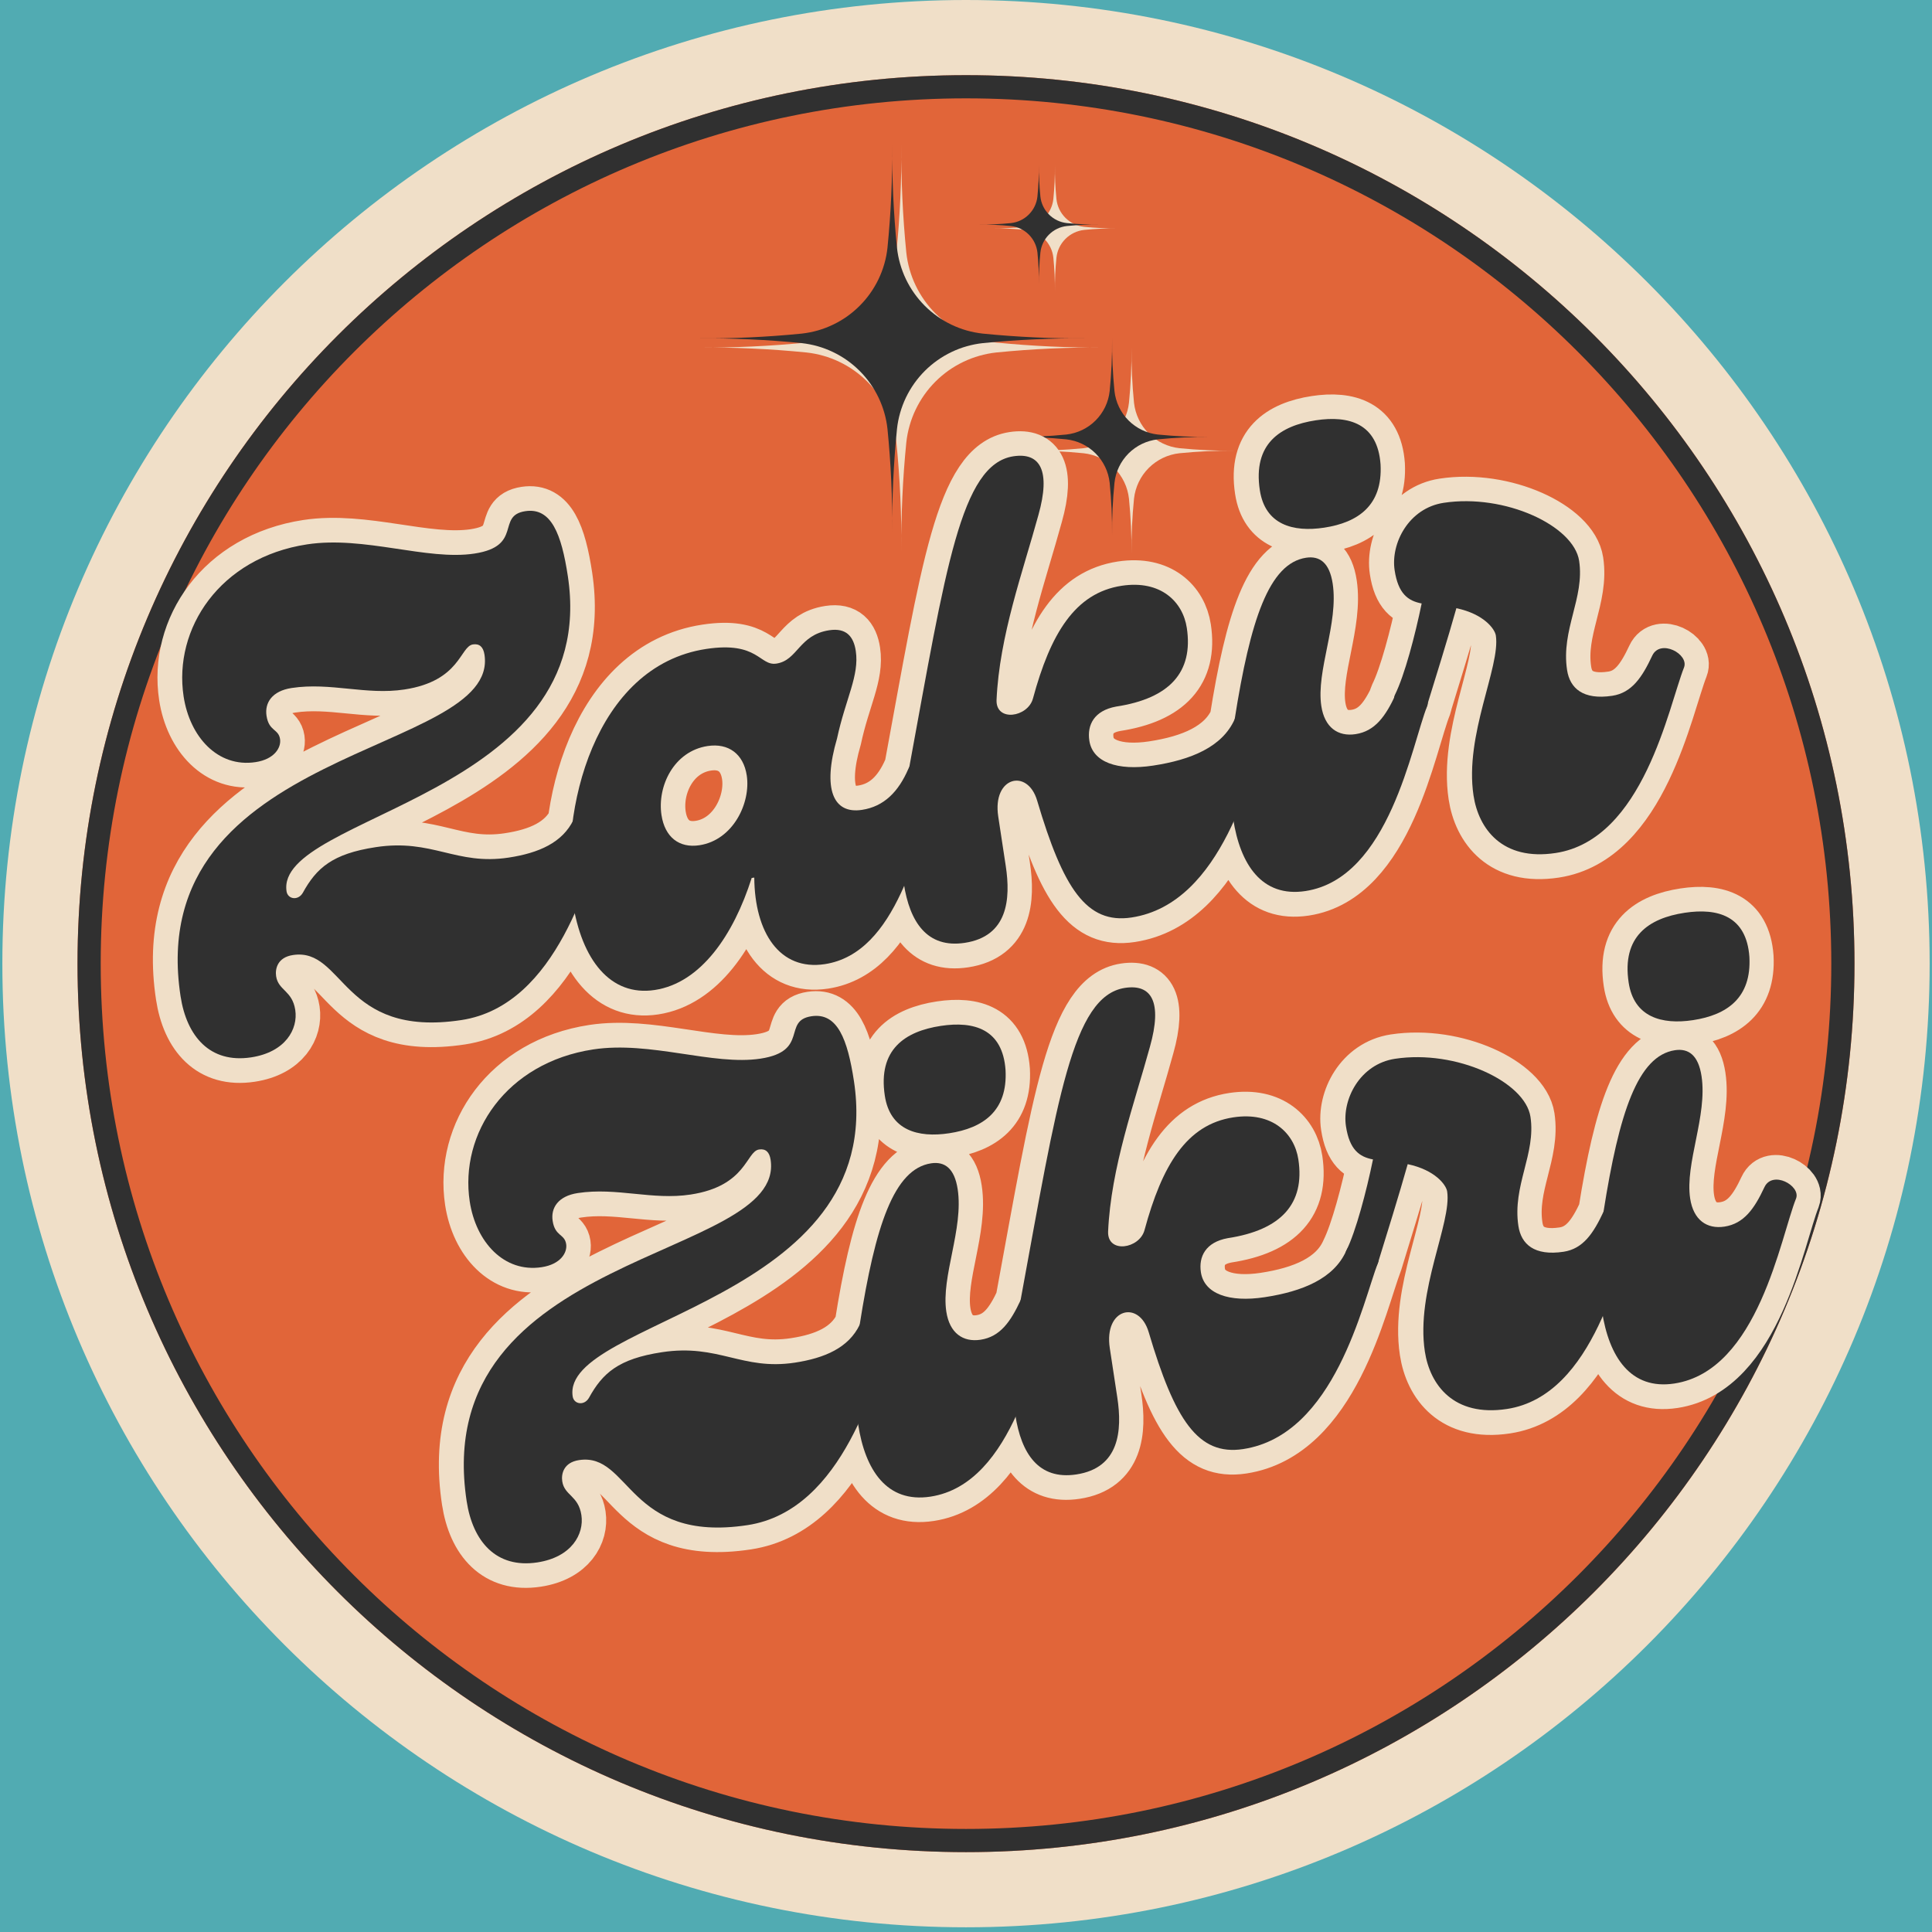 <svg xmlns="http://www.w3.org/2000/svg" xmlns:xlink="http://www.w3.org/1999/xlink" width="500" zoomAndPan="magnify" viewBox="0 0 375 375" height="500" preserveAspectRatio="xMidYMid meet" version="1.0"><defs><g/><clipPath id="4d2d3d084d"><path d="M 0.457 0 L 374.543 0 L 374.543 374.086 L 0.457 374.086 Z M 0.457 0 " clip-rule="nonzero"/></clipPath><clipPath id="097c717ea0"><path d="M 187.5 0 C 84.199 0 0.457 83.742 0.457 187.043 C 0.457 290.344 84.199 374.086 187.5 374.086 C 290.801 374.086 374.543 290.344 374.543 187.043 C 374.543 83.742 290.801 0 187.5 0 Z M 187.5 0 " clip-rule="nonzero"/></clipPath><clipPath id="48ad53f1ce"><path d="M 15.047 14.59 L 359.953 14.59 L 359.953 359.496 L 15.047 359.496 Z M 15.047 14.59 " clip-rule="nonzero"/></clipPath><clipPath id="29bc35852b"><path d="M 187.5 14.59 C 92.258 14.59 15.047 91.801 15.047 187.043 C 15.047 282.289 92.258 359.496 187.5 359.496 C 282.742 359.496 359.953 282.289 359.953 187.043 C 359.953 91.801 282.742 14.59 187.5 14.59 Z M 187.5 14.59 " clip-rule="nonzero"/></clipPath><clipPath id="44291035e2"><path d="M 15.047 14.59 L 359.953 14.59 L 359.953 359.496 L 15.047 359.496 Z M 15.047 14.59 " clip-rule="nonzero"/></clipPath><clipPath id="5adccb3baf"><path d="M 187.5 14.59 C 92.258 14.59 15.047 91.801 15.047 187.043 C 15.047 282.285 92.258 359.496 187.5 359.496 C 282.742 359.496 359.953 282.285 359.953 187.043 C 359.953 91.801 282.742 14.59 187.5 14.59 Z M 187.5 14.59 " clip-rule="nonzero"/></clipPath><clipPath id="71913b5cc4"><path d="M 135.367 27.793 L 215 27.793 L 215 107.293 L 135.367 107.293 Z M 135.367 27.793 " clip-rule="nonzero"/></clipPath><clipPath id="a5aff6d2c9"><path d="M 199 67 L 239.617 67 L 239.617 107.293 L 199 107.293 Z M 199 67 " clip-rule="nonzero"/></clipPath><clipPath id="318746ccca"><path d="M 135.367 27.793 L 211 27.793 L 211 104 L 135.367 104 Z M 135.367 27.793 " clip-rule="nonzero"/></clipPath></defs><rect x="-37.5" width="450" fill="#ffffff" y="-37.5" height="450" fill-opacity="1"/><rect x="-37.5" width="450" fill="#51abb2" y="-37.5" height="450" fill-opacity="1"/><g clip-path="url(#4d2d3d084d)"><g clip-path="url(#097c717ea0)"><path fill="#f0dfc8" d="M 0.457 0 L 374.543 0 L 374.543 374.086 L 0.457 374.086 Z M 0.457 0 " fill-opacity="1" fill-rule="nonzero"/></g></g><g clip-path="url(#48ad53f1ce)"><g clip-path="url(#29bc35852b)"><path fill="#e16539" d="M 15.047 14.59 L 359.953 14.59 L 359.953 359.496 L 15.047 359.496 Z M 15.047 14.59 " fill-opacity="1" fill-rule="nonzero"/></g></g><g clip-path="url(#44291035e2)"><g clip-path="url(#5adccb3baf)"><path stroke-linecap="butt" transform="matrix(0.75, 0, 0, 0.75, 15.046, 14.59)" fill="none" stroke-linejoin="miter" d="M 229.939 -0 C 102.949 -0 0.001 102.948 0.001 229.937 C 0.001 356.927 102.949 459.875 229.939 459.875 C 356.928 459.875 459.876 356.927 459.876 229.937 C 459.876 102.948 356.928 -0 229.939 -0 Z M 229.939 -0 " stroke="#303030" stroke-width="12" stroke-opacity="1" stroke-miterlimit="4"/></g></g><g clip-path="url(#71913b5cc4)"><path fill="#f0dfc8" d="M 175.918 49.051 C 176.039 50.156 176.25 51.246 176.559 52.316 C 176.863 53.387 177.254 54.422 177.738 55.426 C 178.219 56.43 178.781 57.387 179.422 58.293 C 180.066 59.203 180.781 60.051 181.566 60.836 C 182.355 61.625 183.203 62.34 184.109 62.98 C 185.02 63.625 185.977 64.188 186.98 64.668 C 187.98 65.148 189.02 65.543 190.09 65.848 C 191.16 66.152 192.246 66.367 193.355 66.488 C 200.398 67.188 207.457 67.512 214.535 67.453 C 207.457 67.395 200.398 67.715 193.355 68.418 C 192.246 68.539 191.16 68.754 190.09 69.059 C 189.02 69.363 187.98 69.758 186.98 70.238 C 185.977 70.719 185.02 71.281 184.109 71.922 C 183.203 72.566 182.355 73.281 181.566 74.07 C 180.781 74.855 180.066 75.703 179.422 76.613 C 178.781 77.52 178.219 78.477 177.738 79.48 C 177.254 80.484 176.863 81.52 176.559 82.59 C 176.25 83.66 176.039 84.75 175.918 85.855 C 175.215 92.898 174.895 99.957 174.953 107.035 C 175.012 99.957 174.688 92.898 173.988 85.855 C 173.867 84.75 173.652 83.66 173.348 82.59 C 173.043 81.52 172.648 80.484 172.168 79.48 C 171.688 78.477 171.125 77.52 170.48 76.613 C 169.84 75.703 169.121 74.855 168.336 74.07 C 167.551 73.281 166.703 72.566 165.793 71.922 C 164.887 71.281 163.93 70.719 162.926 70.238 C 161.922 69.754 160.887 69.363 159.816 69.059 C 158.746 68.75 157.656 68.539 156.551 68.418 C 149.508 67.715 142.445 67.395 135.367 67.453 C 142.445 67.512 149.508 67.188 156.551 66.488 C 157.656 66.367 158.746 66.152 159.816 65.848 C 160.887 65.543 161.922 65.148 162.926 64.668 C 163.93 64.188 164.887 63.625 165.793 62.98 C 166.703 62.34 167.547 61.621 168.336 60.836 C 169.121 60.051 169.836 59.203 170.48 58.293 C 171.125 57.387 171.688 56.43 172.168 55.426 C 172.648 54.422 173.043 53.387 173.348 52.316 C 173.652 51.246 173.867 50.156 173.988 49.051 C 174.688 42.008 175.012 34.945 174.953 27.871 C 174.895 34.945 175.215 42.008 175.918 49.051 Z M 175.918 49.051 " fill-opacity="1" fill-rule="nonzero"/></g><g clip-path="url(#a5aff6d2c9)"><path fill="#f0dfc8" d="M 220.109 78.172 C 220.172 78.73 220.277 79.281 220.434 79.824 C 220.59 80.363 220.785 80.891 221.031 81.398 C 221.273 81.906 221.559 82.387 221.883 82.848 C 222.211 83.309 222.57 83.738 222.969 84.137 C 223.367 84.531 223.797 84.895 224.258 85.219 C 224.715 85.547 225.199 85.832 225.707 86.074 C 226.215 86.316 226.738 86.516 227.281 86.672 C 227.824 86.824 228.375 86.934 228.934 86.996 C 232.496 87.348 236.07 87.512 239.652 87.484 C 236.07 87.453 232.496 87.617 228.934 87.973 C 228.375 88.031 227.824 88.141 227.281 88.297 C 226.738 88.449 226.215 88.648 225.707 88.891 C 225.199 89.137 224.715 89.422 224.258 89.746 C 223.797 90.07 223.367 90.434 222.969 90.832 C 222.57 91.23 222.211 91.66 221.883 92.117 C 221.559 92.578 221.273 93.062 221.031 93.57 C 220.785 94.078 220.59 94.602 220.434 95.145 C 220.277 95.684 220.172 96.234 220.109 96.797 C 219.754 100.359 219.594 103.934 219.621 107.516 C 219.652 103.934 219.488 100.359 219.133 96.797 C 219.07 96.234 218.965 95.684 218.809 95.145 C 218.656 94.602 218.457 94.078 218.211 93.57 C 217.969 93.062 217.684 92.578 217.359 92.117 C 217.031 91.656 216.672 91.23 216.273 90.832 C 215.875 90.434 215.445 90.07 214.984 89.746 C 214.527 89.418 214.043 89.137 213.535 88.891 C 213.027 88.648 212.504 88.449 211.961 88.293 C 211.418 88.141 210.867 88.031 210.309 87.973 C 206.746 87.617 203.172 87.453 199.59 87.484 C 203.172 87.512 206.746 87.348 210.309 86.996 C 210.867 86.934 211.418 86.824 211.961 86.672 C 212.504 86.516 213.027 86.316 213.535 86.074 C 214.043 85.832 214.527 85.547 214.984 85.219 C 215.445 84.895 215.875 84.535 216.273 84.137 C 216.672 83.738 217.031 83.309 217.359 82.848 C 217.684 82.391 217.969 81.906 218.211 81.398 C 218.457 80.891 218.656 80.363 218.809 79.824 C 218.965 79.281 219.07 78.73 219.133 78.172 C 219.488 74.605 219.652 71.035 219.625 67.453 C 219.594 71.035 219.754 74.605 220.109 78.172 Z M 220.109 78.172 " fill-opacity="1" fill-rule="nonzero"/></g><path fill="#f0dfc8" d="M 205.055 38.641 C 205.129 39.332 205.316 39.988 205.613 40.613 C 205.914 41.238 206.309 41.793 206.801 42.285 C 207.289 42.773 207.848 43.168 208.469 43.469 C 209.094 43.766 209.75 43.953 210.441 44.031 C 212.617 44.246 214.797 44.348 216.984 44.328 C 214.797 44.309 212.617 44.41 210.441 44.625 C 209.75 44.703 209.094 44.891 208.469 45.188 C 207.848 45.488 207.289 45.883 206.801 46.371 C 206.309 46.863 205.914 47.418 205.613 48.043 C 205.316 48.668 205.129 49.324 205.055 50.016 C 204.836 52.191 204.738 54.371 204.754 56.559 C 204.773 54.371 204.672 52.191 204.457 50.016 C 204.383 49.324 204.195 48.668 203.895 48.043 C 203.594 47.418 203.199 46.863 202.711 46.371 C 202.219 45.883 201.664 45.488 201.039 45.188 C 200.414 44.891 199.758 44.703 199.07 44.625 C 196.895 44.41 194.711 44.309 192.523 44.328 C 194.711 44.348 196.895 44.246 199.07 44.031 C 199.758 43.953 200.414 43.766 201.039 43.469 C 201.664 43.168 202.219 42.773 202.711 42.285 C 203.199 41.793 203.594 41.238 203.891 40.613 C 204.191 39.988 204.379 39.332 204.453 38.641 C 204.672 36.465 204.773 34.285 204.754 32.098 C 204.738 34.285 204.836 36.465 205.055 38.641 Z M 205.055 38.641 " fill-opacity="1" fill-rule="nonzero"/><g clip-path="url(#318746ccca)"><path fill="#303030" d="M 174.105 48.098 C 174.219 49.152 174.422 50.195 174.715 51.215 C 175.008 52.238 175.383 53.23 175.84 54.188 C 176.301 55.145 176.836 56.059 177.453 56.926 C 178.066 57.793 178.75 58.605 179.5 59.355 C 180.254 60.109 181.062 60.789 181.93 61.406 C 182.797 62.02 183.711 62.559 184.668 63.016 C 185.629 63.477 186.617 63.852 187.641 64.145 C 188.664 64.434 189.703 64.637 190.762 64.754 C 197.488 65.426 204.234 65.73 210.992 65.676 C 204.234 65.621 197.488 65.93 190.762 66.598 C 189.703 66.715 188.664 66.918 187.641 67.211 C 186.617 67.5 185.629 67.875 184.672 68.336 C 183.711 68.797 182.797 69.332 181.93 69.949 C 181.062 70.562 180.254 71.246 179.5 71.996 C 178.75 72.75 178.066 73.559 177.453 74.426 C 176.84 75.293 176.301 76.207 175.84 77.164 C 175.383 78.125 175.008 79.113 174.715 80.137 C 174.422 81.16 174.219 82.199 174.105 83.254 C 173.434 89.984 173.125 96.727 173.18 103.488 C 173.238 96.727 172.93 89.984 172.258 83.254 C 172.145 82.199 171.941 81.16 171.648 80.137 C 171.355 79.113 170.98 78.125 170.52 77.164 C 170.062 76.207 169.523 75.293 168.91 74.426 C 168.297 73.559 167.613 72.75 166.859 71.996 C 166.109 71.246 165.301 70.562 164.434 69.945 C 163.566 69.332 162.652 68.797 161.691 68.336 C 160.734 67.875 159.742 67.5 158.723 67.207 C 157.699 66.918 156.66 66.715 155.602 66.598 C 148.875 65.93 142.129 65.621 135.367 65.676 C 142.129 65.73 148.875 65.426 155.602 64.754 C 156.66 64.637 157.699 64.434 158.723 64.145 C 159.742 63.852 160.734 63.477 161.691 63.016 C 162.652 62.555 163.566 62.02 164.434 61.406 C 165.301 60.789 166.109 60.105 166.859 59.355 C 167.613 58.605 168.297 57.793 168.91 56.926 C 169.523 56.059 170.062 55.145 170.52 54.188 C 170.98 53.23 171.355 52.238 171.648 51.215 C 171.941 50.195 172.145 49.152 172.258 48.098 C 172.93 41.371 173.238 34.625 173.18 27.863 C 173.125 34.625 173.434 41.371 174.105 48.098 Z M 174.105 48.098 " fill-opacity="1" fill-rule="nonzero"/></g><path fill="#303030" d="M 216.32 75.914 C 216.379 76.449 216.48 76.977 216.629 77.492 C 216.777 78.012 216.965 78.512 217.199 78.996 C 217.43 79.48 217.703 79.945 218.016 80.383 C 218.324 80.824 218.672 81.23 219.051 81.613 C 219.43 81.992 219.84 82.34 220.281 82.648 C 220.719 82.961 221.18 83.23 221.668 83.465 C 222.152 83.699 222.652 83.887 223.168 84.035 C 223.688 84.184 224.215 84.285 224.75 84.344 C 228.152 84.684 231.566 84.84 234.988 84.812 C 231.566 84.781 228.152 84.938 224.75 85.277 C 224.215 85.336 223.688 85.438 223.168 85.586 C 222.652 85.734 222.152 85.926 221.668 86.156 C 221.18 86.391 220.719 86.66 220.281 86.973 C 219.84 87.281 219.43 87.629 219.051 88.008 C 218.672 88.391 218.324 88.801 218.016 89.238 C 217.703 89.676 217.43 90.141 217.199 90.625 C 216.965 91.109 216.777 91.609 216.629 92.129 C 216.48 92.645 216.379 93.172 216.32 93.707 C 215.98 97.109 215.824 100.523 215.852 103.945 C 215.879 100.523 215.727 97.109 215.387 93.707 C 215.328 93.172 215.223 92.645 215.078 92.129 C 214.93 91.609 214.738 91.109 214.508 90.625 C 214.273 90.141 214 89.676 213.691 89.238 C 213.379 88.801 213.035 88.391 212.652 88.008 C 212.273 87.629 211.863 87.281 211.426 86.973 C 210.984 86.66 210.523 86.391 210.039 86.156 C 209.555 85.926 209.051 85.734 208.535 85.586 C 208.016 85.438 207.492 85.336 206.957 85.277 C 203.551 84.938 200.141 84.781 196.719 84.812 C 200.141 84.84 203.551 84.684 206.957 84.344 C 207.492 84.285 208.016 84.184 208.535 84.035 C 209.051 83.887 209.555 83.699 210.039 83.465 C 210.523 83.23 210.984 82.961 211.426 82.648 C 211.863 82.34 212.273 81.992 212.652 81.613 C 213.035 81.23 213.379 80.824 213.691 80.383 C 214 79.945 214.273 79.48 214.508 78.996 C 214.738 78.512 214.93 78.012 215.078 77.492 C 215.223 76.977 215.328 76.449 215.387 75.914 C 215.727 72.512 215.883 69.098 215.855 65.676 C 215.824 69.098 215.98 72.512 216.32 75.914 Z M 216.32 75.914 " fill-opacity="1" fill-rule="nonzero"/><path fill="#303030" d="M 201.938 38.156 C 202.008 38.812 202.188 39.441 202.473 40.035 C 202.758 40.633 203.137 41.164 203.605 41.633 C 204.07 42.102 204.605 42.48 205.199 42.766 C 205.797 43.051 206.426 43.23 207.082 43.301 C 209.16 43.508 211.246 43.602 213.332 43.586 C 211.246 43.57 209.16 43.664 207.082 43.871 C 206.426 43.941 205.797 44.121 205.199 44.406 C 204.605 44.695 204.07 45.07 203.602 45.539 C 203.137 46.008 202.758 46.539 202.473 47.137 C 202.188 47.734 202.008 48.359 201.938 49.02 C 201.73 51.098 201.633 53.18 201.652 55.27 C 201.668 53.18 201.574 51.098 201.367 49.02 C 201.293 48.359 201.113 47.734 200.828 47.137 C 200.543 46.539 200.164 46.008 199.699 45.539 C 199.23 45.07 198.699 44.695 198.102 44.406 C 197.504 44.121 196.879 43.941 196.219 43.871 C 194.141 43.664 192.055 43.57 189.969 43.586 C 192.055 43.602 194.141 43.508 196.219 43.301 C 196.875 43.23 197.504 43.051 198.102 42.766 C 198.695 42.477 199.23 42.102 199.695 41.633 C 200.164 41.164 200.543 40.633 200.828 40.035 C 201.113 39.441 201.293 38.812 201.363 38.156 C 201.57 36.074 201.668 33.992 201.652 31.902 C 201.633 33.992 201.73 36.074 201.938 38.156 Z M 201.938 38.156 " fill-opacity="1" fill-rule="nonzero"/><path stroke-linecap="butt" transform="matrix(1.369, -0.208, 0.208, 1.369, -15.338, 136.759)" fill="none" stroke-linejoin="miter" d="M 38.32 55.833 C 43.212 55.835 45.421 52.882 45.422 50.198 C 45.421 47.425 43.482 47.156 43.483 45.128 C 43.483 44.112 44.025 42.534 46.256 42.534 C 53.536 42.534 51.239 55.09 68.235 55.09 C 81.985 55.09 89.086 37.283 92.15 32.009 C 93.165 30.249 89.467 27.476 87.981 29.709 C 85.952 32.661 82.436 33.587 78.198 33.584 C 70.715 33.585 68.031 29.325 60.006 29.326 C 53.83 29.326 51.329 30.993 48.938 34.127 C 48.105 35.142 46.707 34.689 46.707 33.585 C 46.705 22.677 92.332 27.116 92.332 -4.195 C 92.331 -10.1 91.497 -14.067 87.8 -14.067 C 83.652 -14.067 86.785 -9.266 79.867 -9.266 C 73.126 -9.266 64.987 -14.067 56.874 -14.068 C 44.497 -14.068 36.562 -5.207 36.563 4.395 C 36.562 10.12 39.787 15.012 45.152 15.012 C 47.811 15.011 49.03 13.545 49.029 12.352 C 49.03 10.863 47.63 11.044 47.632 8.834 C 47.631 6.988 48.938 5.521 51.687 5.522 C 57.233 5.521 61.854 8.092 67.309 8.092 C 75.245 8.092 75.898 3.29 77.747 3.289 C 78.648 3.289 79.121 3.855 79.122 4.959 C 79.122 19.27 29.822 10.211 29.823 45.849 C 29.822 51.574 32.484 55.833 38.32 55.833 Z M 95.643 54.999 C 102.201 55.001 107.748 49.004 111.445 41.521 L 111.805 41.519 C 110.702 49.185 113.383 55.001 119.739 55 C 129.997 55 135.069 40.595 139.598 32.007 C 140.522 30.25 136.827 27.477 135.452 29.707 C 133.603 32.661 131.281 34.419 128.149 34.419 C 124.09 34.418 123.077 30.724 126.21 23.983 C 128.238 18.618 130.65 15.755 130.651 12.261 C 130.649 10.21 129.817 8.836 127.404 8.835 C 123.076 8.835 122.422 12.35 119.378 12.352 C 116.968 12.351 117.351 8.835 109.957 8.835 C 94.088 8.835 86.131 28.221 86.131 41.069 C 86.13 49.273 89.376 54.999 95.643 54.999 Z M 104.885 35.885 C 102.021 35.883 100.263 34.036 100.263 30.903 C 100.263 26.847 103.306 22.315 108.11 22.315 C 111.062 22.316 112.909 24.163 112.909 27.207 C 112.91 31.083 109.686 35.885 104.885 35.885 Z M 139.605 55 C 145.693 54.999 146.886 49.929 146.887 45.216 L 146.886 38.207 C 146.887 32.57 151.959 32.098 152.612 36.81 C 154.37 49.546 156.849 55.001 163.228 55.001 C 176.259 55 182.907 37.169 185.86 32.007 C 186.875 30.25 183.833 26.464 181.691 29.71 C 179.391 33.294 174.77 34.42 169.427 34.42 C 164.335 34.419 161.111 32.662 161.111 29.618 C 161.111 27.388 162.396 25.538 165.551 25.447 C 173.102 25.448 176.979 22.315 176.979 16.025 C 176.979 12.351 174.41 8.836 168.864 8.835 C 162.215 8.836 157.978 13.997 154.19 22.587 C 153.086 25.086 148.555 25.088 149.095 22.043 C 150.853 13.185 155.475 4.776 158.79 -2.707 C 161.47 -8.613 160.366 -11.385 156.58 -11.384 C 149.095 -11.384 144.858 2.748 135.526 29.707 C 133.678 34.96 132.391 40.775 132.391 45.488 C 132.392 50.942 134.242 55.001 139.605 55 Z M 198.124 5.048 C 202.925 5.048 206.712 3.199 207.277 -2.526 C 207.728 -8.251 203.939 -10.011 199.23 -10.011 C 194.157 -10.009 190.009 -8.07 190.01 -1.511 C 190.01 3.381 193.708 5.047 198.124 5.048 Z M 187.892 55 C 199.793 55.001 205.698 36.9 208.652 31.918 C 209.576 30.25 205.97 27.477 204.503 29.71 C 202.656 32.481 200.897 34.308 198.124 34.308 C 195.646 34.308 193.977 32.75 193.977 29.709 C 193.976 24.726 198.125 18.619 198.124 12.982 C 198.125 10.029 196.929 8.835 194.992 8.834 C 189.74 8.834 185.952 16.32 181.691 29.71 C 180.317 34.128 179.392 39.108 179.392 43.458 C 179.392 49.928 181.691 54.998 187.892 55 Z M 240.878 29.71 C 239.027 32.481 237.269 34.418 234.519 34.419 C 230.351 34.419 228.794 32.482 228.795 29.889 C 228.796 24.164 232.763 20.286 232.76 15.011 C 232.762 10.03 223.881 4.124 215.203 4.125 C 210.22 4.123 206.998 8.654 206.998 12.443 C 206.996 15.754 208.193 16.949 210.041 17.604 C 208.461 21.865 206.162 27.206 204.404 29.709 C 203.209 31.467 207.359 34.42 208.575 32.009 C 210.039 28.965 213.084 22.676 214.752 19.002 C 218.449 20.377 219.642 22.675 219.642 23.599 C 219.642 28.041 213.174 36.719 213.174 45.309 C 213.174 50.018 215.765 54.999 223.339 54.999 C 235.805 55 242.07 37.08 245.024 32.009 C 246.062 30.25 242.364 27.477 240.878 29.71 Z M 240.878 29.71 " stroke="#f0dfc8" stroke-width="6.925" stroke-opacity="1" stroke-miterlimit="4"/><path stroke-linecap="butt" transform="matrix(1.369, -0.208, 0.208, 1.369, -15.338, 136.759)" fill="none" stroke-linejoin="miter" d="M 67.323 131.834 C 72.212 131.833 74.421 128.882 74.421 126.198 C 74.421 123.425 72.485 123.156 72.482 121.128 C 72.483 120.112 73.025 118.534 75.256 118.534 C 82.536 118.534 80.238 131.09 97.235 131.09 C 110.984 131.09 118.085 113.283 121.149 108.009 C 122.164 106.249 118.467 103.476 116.981 105.709 C 114.951 108.661 111.436 109.587 107.197 109.584 C 99.715 109.585 97.03 105.325 89.006 105.326 C 82.83 105.326 80.328 106.993 77.938 110.127 C 77.104 111.142 75.707 110.689 75.706 109.585 C 75.708 98.674 121.332 103.116 121.332 71.805 C 121.331 65.9 120.496 61.933 116.799 61.933 C 112.652 61.933 115.787 66.734 108.866 66.734 C 102.126 66.734 93.987 61.933 85.874 61.932 C 73.499 61.933 65.562 70.793 65.562 80.395 C 65.562 86.12 68.786 91.012 74.152 91.012 C 76.811 91.011 78.029 89.545 78.028 88.352 C 78.029 86.863 76.632 87.045 76.632 84.834 C 76.631 82.985 77.937 81.521 80.687 81.522 C 86.233 81.521 90.854 84.09 96.311 84.092 C 104.244 84.092 104.897 79.29 106.746 79.289 C 107.648 79.289 108.121 79.855 108.121 80.959 C 108.121 95.27 58.824 86.211 58.822 121.849 C 58.822 127.574 61.483 131.833 67.323 131.834 Z M 133.411 81.047 C 138.212 81.047 141.999 79.198 142.564 73.473 C 143.015 67.748 139.226 65.991 134.516 65.991 C 129.445 65.99 125.296 67.929 125.297 74.488 C 125.297 79.38 128.995 81.049 133.411 81.047 Z M 123.179 130.999 C 135.08 131 140.985 112.899 143.939 107.917 C 144.863 106.249 141.257 103.476 139.79 105.709 C 137.943 108.48 136.184 110.307 133.412 110.307 C 130.933 110.307 129.263 108.752 129.264 105.708 C 129.263 100.727 133.413 94.618 133.411 88.983 C 133.412 86.031 132.216 84.834 130.279 84.836 C 125.027 84.836 121.239 92.319 116.978 105.709 C 115.604 110.127 114.678 115.109 114.679 119.46 C 114.679 125.927 116.98 131.001 123.179 130.999 Z M 143.861 131 C 149.948 130.999 151.142 125.929 151.142 121.216 L 151.141 114.207 C 151.142 108.57 156.215 108.098 156.868 112.81 C 158.625 125.546 161.105 131.001 167.486 131.001 C 180.515 131 187.165 113.169 190.116 108.007 C 191.13 106.25 188.089 102.464 185.946 105.71 C 183.647 109.294 179.026 110.42 173.685 110.421 C 168.591 110.419 165.366 108.662 165.367 105.618 C 165.367 103.388 166.652 101.538 169.807 101.447 C 177.357 101.448 181.234 98.315 181.235 92.025 C 181.235 88.351 178.666 84.834 173.12 84.835 C 166.47 84.836 162.234 89.997 158.446 98.584 C 157.341 101.086 152.811 101.088 153.351 98.043 C 155.109 89.185 159.731 80.776 163.045 73.293 C 165.726 67.388 164.621 64.615 160.836 64.616 C 153.35 64.616 149.113 78.748 139.782 105.707 C 137.934 110.96 136.65 116.776 136.649 121.488 C 136.647 126.942 138.498 131.001 143.861 131 Z M 222.421 105.708 C 220.573 108.482 218.814 110.42 216.064 110.421 C 211.894 110.42 210.337 108.48 210.338 105.89 C 210.339 100.162 214.305 96.286 214.306 91.012 C 214.305 86.028 205.424 80.125 196.746 80.123 C 191.762 80.124 188.54 84.655 188.541 88.441 C 188.539 91.755 189.735 92.95 191.584 93.604 C 190.006 97.863 187.705 103.207 185.947 105.707 C 184.752 107.468 188.901 110.421 190.118 108.007 C 191.582 104.964 194.627 98.674 196.295 95.003 C 199.992 96.375 201.185 98.676 201.187 99.6 C 201.185 104.039 194.716 112.72 194.717 121.307 C 194.716 126.019 197.308 131 204.882 131 C 217.348 131.001 223.616 113.081 226.567 108.007 C 227.604 106.25 223.907 103.477 222.421 105.708 Z M 238.85 81.049 C 243.651 81.048 247.439 79.2 248.001 73.474 C 248.452 67.749 244.666 65.99 239.954 65.989 C 234.884 65.991 230.736 67.928 230.737 74.489 C 230.734 79.381 234.432 81.047 238.85 81.049 Z M 228.616 131 C 240.517 131.001 246.425 112.898 249.376 107.918 C 250.3 106.25 246.694 103.477 245.231 105.707 C 243.382 108.481 241.621 110.308 238.852 110.306 C 236.37 110.308 234.704 108.751 234.701 105.709 C 234.703 100.726 238.849 94.619 238.851 88.982 C 238.849 86.029 237.656 84.835 235.716 84.834 C 230.464 84.834 226.679 92.32 222.418 105.707 C 221.041 110.128 220.118 115.108 220.119 119.458 C 220.119 125.928 222.417 130.999 228.616 131 Z M 228.616 131 " stroke="#f0dfc8" stroke-width="6.925" stroke-opacity="1" stroke-miterlimit="4"/><g fill="#303030" fill-opacity="1"><g transform="translate(37.323, 205.806)"><g><path d="M 11.426 -0.574 C 18.125 -1.594 20.547 -6.098 19.988 -9.766 C 19.41 -13.559 16.699 -13.535 16.273 -16.316 C 16.062 -17.707 16.496 -19.973 19.531 -20.434 C 29.52 -21.953 28.973 -4.277 52.234 -7.812 C 71.074 -10.68 77.098 -36.559 80.176 -44.402 C 81.199 -47.016 75.566 -50.039 74.004 -46.695 C 71.84 -42.227 67.227 -40.234 61.41 -39.348 C 51.168 -37.793 46.617 -43.051 35.617 -41.375 C 27.148 -40.09 24.082 -37.293 21.445 -32.496 C 20.52 -30.93 18.527 -31.273 18.297 -32.793 C 16.027 -47.711 79.41 -51.141 72.891 -94 C 71.66 -102.09 69.695 -107.355 64.641 -106.586 C 58.949 -105.723 64.246 -99.801 54.766 -98.359 C 45.535 -96.953 33.41 -101.836 22.285 -100.145 C 5.344 -97.57 -3.684 -83.777 -1.684 -70.629 C -0.492 -62.793 4.949 -56.762 12.285 -57.879 C 15.949 -58.438 17.285 -60.707 17.035 -62.352 C 16.73 -64.375 14.871 -63.832 14.41 -66.867 C 14.023 -69.398 15.488 -71.688 19.281 -72.266 C 26.867 -73.418 33.727 -70.84 41.184 -71.977 C 52.059 -73.629 51.945 -80.336 54.473 -80.723 C 55.738 -80.914 56.484 -80.25 56.715 -78.734 C 59.695 -59.137 -9.703 -61.262 -2.281 -12.461 C -1.09 -4.621 3.461 0.637 11.426 -0.574 Z M 11.426 -0.574 "/></g></g></g><g fill="#303030" fill-opacity="1"><g transform="translate(113.686, 194.195)"><g><path d="M 13.402 -2.039 C 22.379 -3.402 28.715 -12.773 32.215 -23.785 L 32.719 -23.859 C 32.797 -13.137 37.676 -5.73 46.398 -7.055 C 60.434 -9.191 64.387 -29.969 68.797 -42.672 C 69.695 -45.266 64.062 -48.289 62.625 -44.965 C 60.711 -40.535 57.918 -37.652 53.617 -37 C 48.055 -36.152 45.895 -41 48.789 -50.883 C 50.457 -58.637 53.148 -63.059 52.418 -67.863 C 51.996 -70.645 50.57 -72.367 47.281 -71.867 C 41.34 -70.965 41.184 -66.023 37.012 -65.391 C 33.727 -64.891 33.5 -69.77 23.387 -68.234 C 1.641 -64.926 -5.195 -36.723 -2.523 -19.148 C -0.812 -7.895 4.805 -0.73 13.402 -2.039 Z M 22.066 -30.133 C 18.145 -29.535 15.359 -31.699 14.707 -35.996 C 13.859 -41.562 17.09 -48.391 23.664 -49.391 C 27.711 -50.004 30.621 -47.859 31.258 -43.688 C 32.066 -38.379 28.641 -31.133 22.066 -30.133 Z M 22.066 -30.133 "/></g></g></g><g fill="#303030" fill-opacity="1"><g transform="translate(178.67, 184.313)"><g><path d="M 8.598 -1.309 C 16.941 -2.578 17.527 -9.781 16.547 -16.227 L 15.086 -25.836 C 13.914 -33.551 20.77 -35.238 22.637 -28.926 C 27.691 -11.844 32.238 -4.902 40.965 -6.23 C 58.789 -8.941 64.184 -34.727 67.152 -42.422 C 68.176 -45.035 63.219 -49.582 60.98 -44.715 C 58.57 -39.305 52.48 -36.828 45.148 -35.711 C 38.195 -34.652 33.402 -36.383 32.77 -40.555 C 32.309 -43.59 33.691 -46.387 37.973 -47.168 C 48.34 -48.742 52.996 -53.852 51.688 -62.449 C 50.918 -67.504 46.648 -71.77 39.062 -70.617 C 29.961 -69.234 25.223 -61.27 21.824 -48.723 C 20.828 -45.078 14.633 -44.137 14.758 -48.422 C 15.312 -60.926 19.887 -73.391 22.879 -84.324 C 25.316 -92.977 23.223 -96.535 18.039 -95.75 C 7.797 -94.191 4.922 -73.965 -2.234 -35.102 C -3.668 -27.512 -4.227 -19.277 -3.246 -12.832 C -2.109 -5.371 1.266 -0.191 8.598 -1.309 Z M 8.598 -1.309 "/></g></g></g><g fill="#303030" fill-opacity="1"><g transform="translate(242.011, 174.681)"><g><path d="M 15.012 -72.262 C 21.586 -73.262 26.387 -76.578 25.953 -84.535 C 25.391 -92.469 19.844 -94.082 13.395 -93.102 C 6.441 -92.047 1.156 -88.523 2.52 -79.547 C 3.539 -72.848 8.941 -71.34 15.012 -72.262 Z M 11.379 -1.73 C 27.688 -4.211 32.012 -30.223 35.02 -37.664 C 35.938 -40.133 30.43 -43.176 28.867 -39.832 C 26.918 -35.656 24.898 -32.762 21.105 -32.184 C 17.691 -31.664 15.09 -33.469 14.457 -37.641 C 13.418 -44.469 17.836 -53.68 16.664 -61.391 C 16.051 -65.438 14.156 -66.828 11.5 -66.426 C 4.293 -65.332 0.668 -54.301 -2.359 -35.086 C -3.332 -28.727 -3.559 -21.707 -2.656 -15.766 C -1.309 -6.914 2.906 -0.441 11.379 -1.73 Z M 11.379 -1.73 "/></g></g></g><g fill="#303030" fill-opacity="1"><g transform="translate(273.112, 169.952)"><g><path d="M 47.582 -42.68 C 45.629 -38.5 43.629 -35.48 39.836 -34.902 C 34.148 -34.039 31.594 -36.367 31.055 -39.906 C 29.863 -47.746 34.492 -53.883 33.398 -61.09 C 32.359 -67.918 18.992 -74.164 7.105 -72.355 C 0.281 -71.316 -3.203 -64.449 -2.414 -59.266 C -1.723 -54.715 0.172 -53.32 2.832 -52.82 C 1.57 -46.676 -0.477 -38.863 -2.359 -35.086 C -3.637 -32.434 2.668 -29.25 3.809 -32.789 C 5.199 -37.27 8.062 -46.5 9.57 -51.902 C 14.914 -50.777 17.039 -47.863 17.23 -46.602 C 18.156 -40.531 11.113 -27.301 12.898 -15.543 C 13.879 -9.098 18.457 -2.809 28.828 -4.383 C 45.895 -6.98 50.762 -32.812 53.75 -40.383 C 54.777 -42.996 49.141 -46.02 47.582 -42.68 Z M 47.582 -42.68 "/></g></g></g><g fill="#303030" fill-opacity="1"><g transform="translate(323.065, 162.356)"><g/></g></g><g fill="#303030" fill-opacity="1"><g transform="translate(92.859, 303.838)"><g><path d="M 11.426 -0.574 C 18.125 -1.594 20.547 -6.098 19.988 -9.766 C 19.41 -13.559 16.699 -13.535 16.273 -16.316 C 16.062 -17.707 16.496 -19.973 19.531 -20.434 C 29.52 -21.953 28.973 -4.277 52.234 -7.812 C 71.074 -10.68 77.098 -36.559 80.176 -44.402 C 81.199 -47.016 75.566 -50.039 74.004 -46.695 C 71.84 -42.227 67.227 -40.234 61.41 -39.348 C 51.168 -37.793 46.617 -43.051 35.617 -41.375 C 27.148 -40.09 24.082 -37.293 21.445 -32.496 C 20.52 -30.93 18.527 -31.273 18.297 -32.793 C 16.027 -47.711 79.41 -51.141 72.891 -94 C 71.66 -102.09 69.695 -107.355 64.641 -106.586 C 58.949 -105.723 64.246 -99.801 54.766 -98.359 C 45.535 -96.953 33.41 -101.836 22.285 -100.145 C 5.344 -97.57 -3.684 -83.777 -1.684 -70.629 C -0.492 -62.793 4.949 -56.762 12.285 -57.879 C 15.949 -58.438 17.285 -60.707 17.035 -62.352 C 16.73 -64.375 14.871 -63.832 14.41 -66.867 C 14.023 -69.398 15.488 -71.688 19.281 -72.266 C 26.867 -73.418 33.727 -70.84 41.184 -71.977 C 52.059 -73.629 51.945 -80.336 54.473 -80.723 C 55.738 -80.914 56.484 -80.25 56.715 -78.734 C 59.695 -59.137 -9.703 -61.262 -2.281 -12.461 C -1.09 -4.621 3.461 0.637 11.426 -0.574 Z M 11.426 -0.574 "/></g></g></g><g fill="#303030" fill-opacity="1"><g transform="translate(169.222, 292.226)"><g><path d="M 15.012 -72.262 C 21.586 -73.262 26.387 -76.578 25.953 -84.535 C 25.391 -92.469 19.844 -94.082 13.395 -93.102 C 6.441 -92.047 1.156 -88.523 2.52 -79.547 C 3.539 -72.848 8.941 -71.34 15.012 -72.262 Z M 11.379 -1.73 C 27.688 -4.211 32.012 -30.223 35.02 -37.664 C 35.938 -40.133 30.43 -43.176 28.867 -39.832 C 26.918 -35.656 24.898 -32.762 21.105 -32.184 C 17.691 -31.664 15.09 -33.469 14.457 -37.641 C 13.418 -44.469 17.836 -53.68 16.664 -61.391 C 16.051 -65.438 14.156 -66.828 11.5 -66.426 C 4.293 -65.332 0.668 -54.301 -2.359 -35.086 C -3.332 -28.727 -3.559 -21.707 -2.656 -15.766 C -1.309 -6.914 2.906 -0.441 11.379 -1.73 Z M 11.379 -1.73 "/></g></g></g><g fill="#303030" fill-opacity="1"><g transform="translate(200.323, 287.496)"><g><path d="M 8.598 -1.309 C 16.941 -2.578 17.527 -9.781 16.547 -16.227 L 15.086 -25.836 C 13.914 -33.551 20.77 -35.238 22.637 -28.926 C 27.691 -11.844 32.238 -4.902 40.965 -6.23 C 58.789 -8.941 64.184 -34.727 67.152 -42.422 C 68.176 -45.035 63.219 -49.582 60.98 -44.715 C 58.57 -39.305 52.48 -36.828 45.148 -35.711 C 38.195 -34.652 33.402 -36.383 32.77 -40.555 C 32.309 -43.59 33.691 -46.387 37.973 -47.168 C 48.34 -48.742 52.996 -53.852 51.688 -62.449 C 50.918 -67.504 46.648 -71.77 39.062 -70.617 C 29.961 -69.234 25.223 -61.27 21.824 -48.723 C 20.828 -45.078 14.633 -44.137 14.758 -48.422 C 15.312 -60.926 19.887 -73.391 22.879 -84.324 C 25.316 -92.977 23.223 -96.535 18.039 -95.75 C 7.797 -94.191 4.922 -73.965 -2.234 -35.102 C -3.668 -27.512 -4.227 -19.277 -3.246 -12.832 C -2.109 -5.371 1.266 -0.191 8.598 -1.309 Z M 8.598 -1.309 "/></g></g></g><g fill="#303030" fill-opacity="1"><g transform="translate(263.664, 277.865)"><g><path d="M 47.582 -42.68 C 45.629 -38.5 43.629 -35.48 39.836 -34.902 C 34.148 -34.039 31.594 -36.367 31.055 -39.906 C 29.863 -47.746 34.492 -53.883 33.398 -61.09 C 32.359 -67.918 18.992 -74.164 7.105 -72.355 C 0.281 -71.316 -3.203 -64.449 -2.414 -59.266 C -1.723 -54.715 0.172 -53.32 2.832 -52.82 C 1.57 -46.676 -0.477 -38.863 -2.359 -35.086 C -3.637 -32.434 2.668 -29.25 3.809 -32.789 C 5.199 -37.27 8.062 -46.5 9.57 -51.902 C 14.914 -50.777 17.039 -47.863 17.23 -46.602 C 18.156 -40.531 11.113 -27.301 12.898 -15.543 C 13.879 -9.098 18.457 -2.809 28.828 -4.383 C 45.895 -6.98 50.762 -32.812 53.75 -40.383 C 54.777 -42.996 49.141 -46.02 47.582 -42.68 Z M 47.582 -42.68 "/></g></g></g><g fill="#303030" fill-opacity="1"><g transform="translate(313.603, 270.271)"><g><path d="M 15.012 -72.262 C 21.586 -73.262 26.387 -76.578 25.953 -84.535 C 25.391 -92.469 19.844 -94.082 13.395 -93.102 C 6.441 -92.047 1.156 -88.523 2.52 -79.547 C 3.539 -72.848 8.941 -71.34 15.012 -72.262 Z M 11.379 -1.73 C 27.688 -4.211 32.012 -30.223 35.02 -37.664 C 35.938 -40.133 30.43 -43.176 28.867 -39.832 C 26.918 -35.656 24.898 -32.762 21.105 -32.184 C 17.691 -31.664 15.09 -33.469 14.457 -37.641 C 13.418 -44.469 17.836 -53.68 16.664 -61.391 C 16.051 -65.438 14.156 -66.828 11.5 -66.426 C 4.293 -65.332 0.668 -54.301 -2.359 -35.086 C -3.332 -28.727 -3.559 -21.707 -2.656 -15.766 C -1.309 -6.914 2.906 -0.441 11.379 -1.73 Z M 11.379 -1.73 "/></g></g></g></svg>